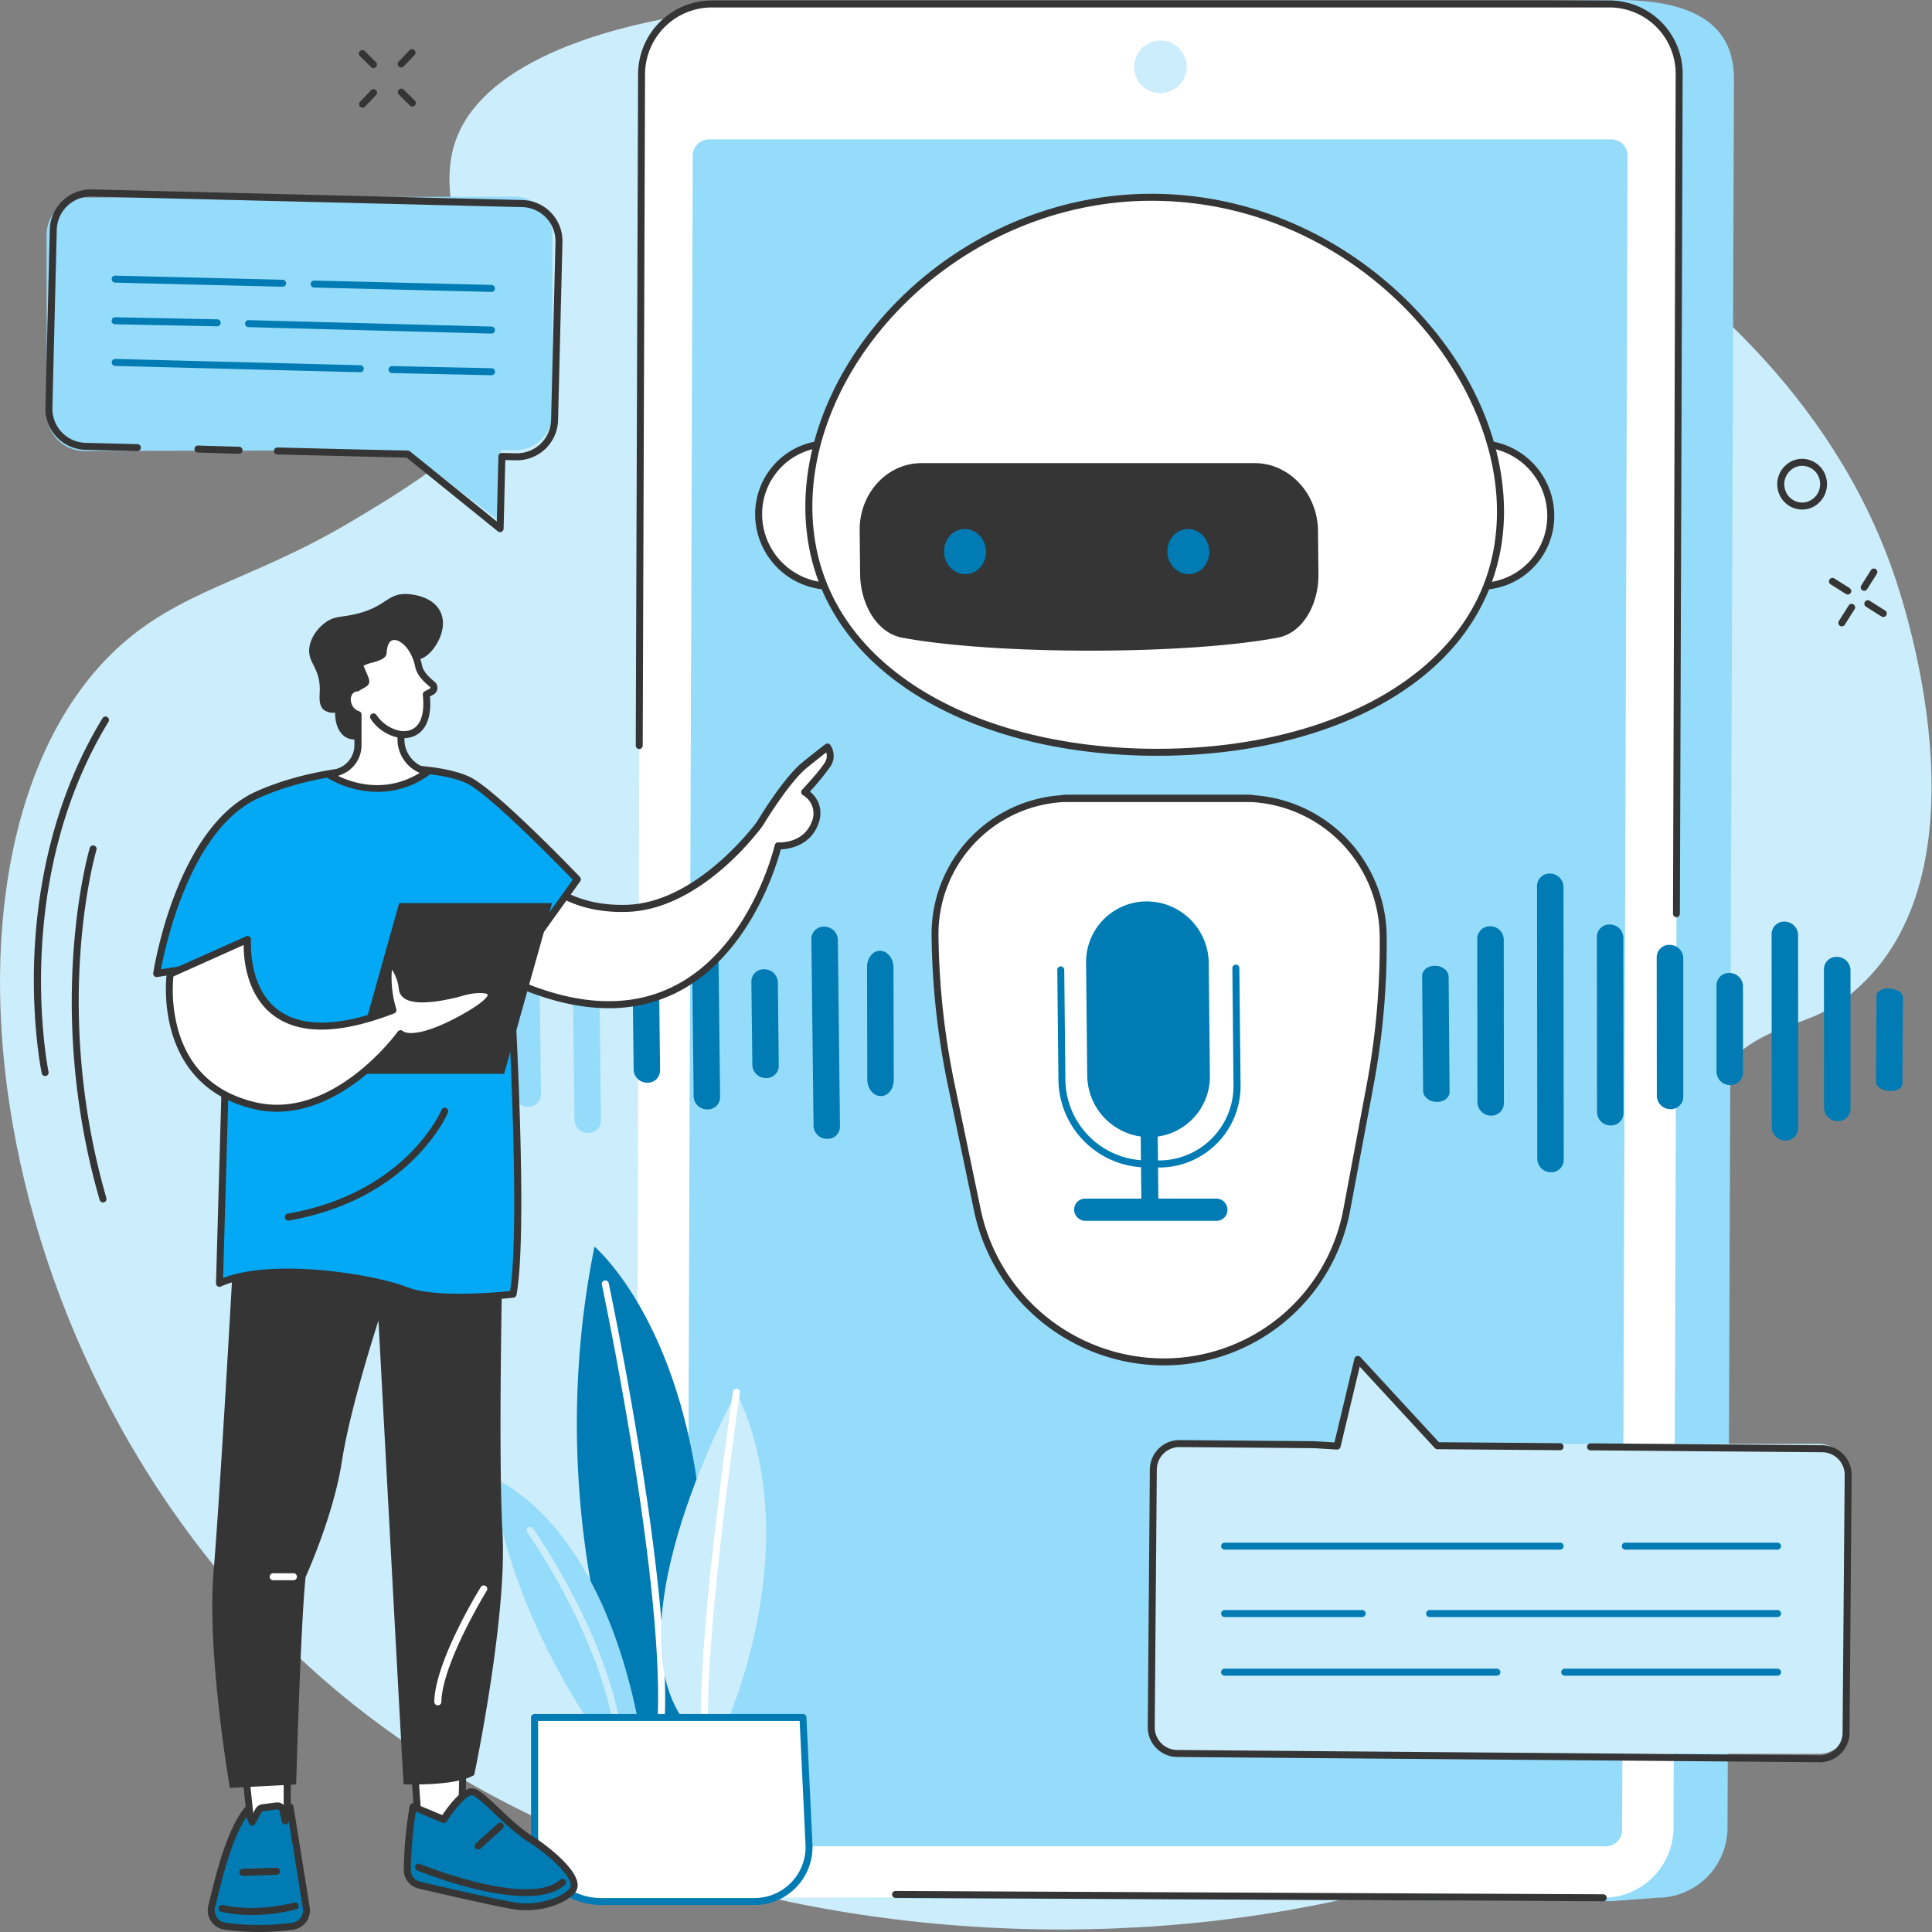 <svg width="510" height="510" fill="none" xmlns="http://www.w3.org/2000/svg"><rect width="100%" height="100%" fill="#808080" stroke="none"/><path d="M459.176 277.75c-43.134 33.949 19.082 115.8-5.585 165.845-33.212 67.37-236.33 102.309-357.695 8.38C-5.743 373.313-25.046 223.626 30.67 171.406c16.68-15.623 35.19-17.94 61.097-33.176 24.101-14.173 27.13-18.197 29.096-20.955 19.377-27.21-9.989-57.135-.129-81.365C136.32-2.358 243.126-9.91 328.386 14.874c22.989 6.709 139.139 43.282 171.454 136.375 2.5 7.206 25.981 76.689-8.896 109.084-12.091 11.212-20.268 8.368-31.768 17.417Z" fill="#CCEDFB"/><path d="M27.187 317.42a.925.925 0 0 1-.885-.67c-14.781-51.305-2.74-92.466-2.617-92.872a.924.924 0 0 1 1.16-.663.908.908 0 0 1 .557.466.922.922 0 0 1 .046.726c-.122.405-11.998 41.075 2.624 91.833a.922.922 0 0 1-.615 1.143.854.854 0 0 1-.27.037Z" fill="#353535"/><path d="M11.908 284.044a.917.917 0 0 1-.897-.731c-.03-.123-2.642-12.742-1.966-30.491.615-16.385 4.252-40.652 17.995-63.204a.913.913 0 0 1 .938-.463.932.932 0 0 1 .615.376.914.914 0 0 1 .157.704.922.922 0 0 1-.138.341c-25.9 42.507-15.905 91.864-15.8 92.356a.92.92 0 0 1-.904 1.112ZM492.1 155.952a.925.925 0 0 1-.899-.718.928.928 0 0 1 .125-.695l2.543-4.03a.92.92 0 0 1 .936-.418.924.924 0 0 1 .625 1.401l-2.55 4.03a.905.905 0 0 1-.334.316.906.906 0 0 1-.446.114ZM486.196 165.344a.904.904 0 0 1-.492-.148.93.93 0 0 1-.408-.576.913.913 0 0 1 .12-.696l2.549-4.024a.922.922 0 1 1 1.554.983l-2.543 4.03a.928.928 0 0 1-.78.431ZM487.757 156.935a.903.903 0 0 1-.492-.141l-4.03-2.544a.917.917 0 0 1-.417-.936.913.913 0 0 1 .376-.597.927.927 0 0 1 1.024-.027l4.03 2.549a.916.916 0 0 1-.491 1.696ZM497.138 162.87a.969.969 0 0 1-.492-.141l-4.024-2.55a.912.912 0 0 1-.452-.577.925.925 0 0 1 .719-1.137.911.911 0 0 1 .716.16l4.03 2.544c.17.106.3.265.371.453a.92.92 0 0 1-.868 1.248ZM105.86 17.818a.934.934 0 0 1-.614-.258.92.92 0 0 1 0-1.303l2.881-3.035a.923.923 0 0 1 1.334 1.272l-2.9 3.035a.955.955 0 0 1-.701.289ZM95.712 28.422a.929.929 0 0 1-.67-1.56l2.9-3.03a.92.92 0 1 1 1.333 1.272l-2.9 3.035a.935.935 0 0 1-.663.283ZM98.557 17.97a.909.909 0 0 1-.614-.263L95 14.807a.921.921 0 0 1 1.29-1.315l2.943 2.906a.921.921 0 0 1-.676 1.573ZM108.858 28.126a.904.904 0 0 1-.646-.264l-2.942-2.9a.92.92 0 0 1 .009-1.28.924.924 0 0 1 1.281-.034l2.943 2.9a.924.924 0 0 1-.132 1.421.923.923 0 0 1-.513.157ZM475.728 134.506a6.59 6.59 0 0 1-6.027-4 6.757 6.757 0 0 1 3.354-8.803 6.396 6.396 0 0 1 4.995-.135 6.574 6.574 0 0 1 3.686 3.563 6.756 6.756 0 0 1-3.36 8.797 6.438 6.438 0 0 1-2.648.578Zm0-11.538a4.67 4.67 0 0 0-1.898.412 4.91 4.91 0 0 0-2.421 6.395 4.734 4.734 0 0 0 2.648 2.568 4.533 4.533 0 0 0 3.563-.092 4.915 4.915 0 0 0 2.458-6.395 4.752 4.752 0 0 0-2.648-2.568 4.637 4.637 0 0 0-1.702-.32Z" fill="#353535"/><path d="m437.469 500.963-12.017.891-224.939-.891a18.391 18.391 0 0 1-13.047-5.384 18.381 18.381 0 0 1-5.384-13.047l1.702-461.429a18.559 18.559 0 0 1 18.559-18.43L427.093 0c25.803 0 30.674 10.893 30.637 21.085l-1.707 461.429a18.546 18.546 0 0 1-18.554 18.449Z" fill="#95DBFA"/><path d="M423.211 500.963H186.255a18.426 18.426 0 0 1-13.059-5.424 18.44 18.44 0 0 1-5.372-13.08l1.524-462.904a18.572 18.572 0 0 1 18.553-18.51h236.957a18.427 18.427 0 0 1 13.061 5.426 18.43 18.43 0 0 1 5.369 13.084l-1.523 462.904a18.566 18.566 0 0 1-18.554 18.504Z" fill="#fff"/><path d="m181.406 483.101 1.456-441.997a4.299 4.299 0 0 1 4.301-4.3h238.209a4.256 4.256 0 0 1 3.948 2.657c.211.522.316 1.08.31 1.643l-1.425 441.997a4.3 4.3 0 0 1-4.301 4.27h-238.24a4.244 4.244 0 0 1-3.939-2.636 4.255 4.255 0 0 1-.319-1.634Z" fill="#95DBFA"/><path d="M311.928 21.7c2.246-3.107 1.556-7.44-1.541-9.678-3.097-2.238-7.427-1.532-9.673 1.576-2.245 3.107-1.555 7.44 1.542 9.678 3.096 2.238 7.427 1.532 9.672-1.576Z" fill="#CCEDFB"/><path d="M442.551 242.123a.925.925 0 0 1-.921-.927l.706-221.647a17.5 17.5 0 0 0-17.478-17.583H187.901a17.67 17.67 0 0 0-17.626 17.59l-.614 177.253a.92.92 0 0 1-.921.915.925.925 0 0 1-.916-.922l.615-177.253A19.515 19.515 0 0 1 187.901.123h236.957a19.335 19.335 0 0 1 17.877 12.007 19.33 19.33 0 0 1 1.444 7.425l-.731 221.647a.924.924 0 0 1-.897.921ZM423.213 501.892l-186.807-.879a.923.923 0 0 1-.652-1.573.923.923 0 0 1 .652-.27l186.807.878a.925.925 0 0 1 .921.922.923.923 0 0 1-.921.922Z" fill="#353535"/><path d="M219.272 154.772h.553l-.393-37.654h-.553a18.55 18.55 0 0 0-17.244 11.586 18.536 18.536 0 0 0-1.352 7.177v.122a19.044 19.044 0 0 0 18.989 18.769Z" fill="#fff"/><path d="M219.821 155.693h-.552a19.97 19.97 0 0 1-19.924-19.659v-.117a19.471 19.471 0 0 1 19.53-19.696h.553a.923.923 0 0 1 .922.909l.393 37.654a.895.895 0 0 1-.264.657.922.922 0 0 1-.658.252Zm-1.302-37.654a17.624 17.624 0 0 0-17.331 17.817v.116a18.13 18.13 0 0 0 17.706 17.853l-.375-35.786Z" fill="#353535"/><path d="M390.731 154.772h-.553l-.393-37.654h.553a19.047 19.047 0 0 1 19.002 18.763v.122a18.549 18.549 0 0 1-18.609 18.769Z" fill="#fff"/><path d="M390.73 155.693h-.553a.927.927 0 0 1-.922-.915l-.368-37.654a.905.905 0 0 1 .266-.657.923.923 0 0 1 .655-.271h.553a19.971 19.971 0 0 1 13.984 5.754 19.971 19.971 0 0 1 5.94 13.906v.116a19.487 19.487 0 0 1-5.645 13.959 19.472 19.472 0 0 1-13.91 5.762Zm0-37.654.375 35.805a17.628 17.628 0 0 0 17.331-17.816v-.117a18.124 18.124 0 0 0-17.706-17.872Z" fill="#353535"/><path d="M396.077 134.385c-.424-40.461-41.727-82.323-92.153-82.323-50.426 0-90.845 41.85-90.421 82.323.424 40.474 41.537 64.206 91.951 64.206 50.414 0 91.047-23.745 90.623-64.206Z" fill="#fff"/><path d="M305.465 199.509c-25.397 0-48.534-6.07-65.226-17.085-17.884-11.814-27.443-28.427-27.646-48.031-.202-19.094 8.656-39.11 24.292-54.91 17.816-18.007 42.255-28.335 67.05-28.335 24.022 0 47.263 9.314 65.441 26.227 17.344 16.14 27.413 36.911 27.646 56.994.16 14.984-5.381 28.58-16.016 39.319-16.256 16.415-43.779 25.821-75.541 25.821Zm-1.53-146.517c-24.303 0-48.263 10.124-65.735 27.787-15.292 15.45-23.96 34.987-23.758 53.59.197 18.971 9.474 35.055 26.817 46.519 16.366 10.819 39.171 16.778 64.212 16.778 31.271 0 58.315-9.216 74.208-25.262 10.444-10.543 15.635-23.346 15.482-38.011-.406-38.427-39.503-81.401-91.226-81.401Z" fill="#353535"/><path d="M282.728 210.724h45.733a36.705 36.705 0 0 1 36.664 36.247 202.115 202.115 0 0 1-3.44 39.361l-6.23 33.225a48.995 48.995 0 0 1-48.306 39.933A50.301 50.301 0 0 1 258 319.557l-6.911-33.237a202.96 202.96 0 0 1-4.27-39.349 35.795 35.795 0 0 1 10.364-25.643 35.79 35.79 0 0 1 25.545-10.604Z" fill="#fff"/><path d="M307.18 360.43a51.324 51.324 0 0 1-50.039-40.695l-6.924-33.224a204.297 204.297 0 0 1-4.3-39.54 36.709 36.709 0 0 1 10.642-26.279 36.727 36.727 0 0 1 26.188-10.865h45.733a37.674 37.674 0 0 1 37.567 37.144 203.564 203.564 0 0 1-3.458 39.54l-6.224 33.224a50.028 50.028 0 0 1-49.185 40.695Zm-24.451-148.76a34.888 34.888 0 0 0-24.885 10.326 34.871 34.871 0 0 0-10.103 24.975 202.541 202.541 0 0 0 4.251 39.178l6.918 33.23a49.479 49.479 0 0 0 48.27 39.208 48.178 48.178 0 0 0 30.773-11.055 48.178 48.178 0 0 0 16.63-28.153l6.224-33.23a201.246 201.246 0 0 0 3.397-39.178 35.825 35.825 0 0 0-35.743-35.301h-45.732Z" fill="#353535"/><path d="M330.489 211.67h-49.763a.919.919 0 0 1-.921-.921.921.921 0 0 1 .921-.922h49.763a.923.923 0 0 1 .652 1.573.923.923 0 0 1-.652.27ZM243.285 122.254h87.914c9.129 0 16.587 7.987 16.722 17.779l.117 11.605c.08 7.477-3.84 15.402-10.757 16.692-24.31 4.571-74.73 4.571-99.139 0-6.923-1.296-11.009-9.215-11.089-16.716l-.123-11.605c-.086-9.811 7.238-17.755 16.355-17.755Z" fill="#353535"/><path d="M308.149 145.604c.031 3.293 2.543 5.96 5.603 5.96 3.059 0 5.529-2.667 5.474-5.96-.056-3.292-2.544-5.953-5.603-5.953-3.06 0-5.511 2.648-5.474 5.953ZM249.215 145.604c.031 3.293 2.544 5.96 5.597 5.96 3.053 0 5.529-2.667 5.48-5.96-.049-3.292-2.543-5.953-5.603-5.953-3.059 0-5.511 2.648-5.474 5.953ZM303.364 300.176a16.421 16.421 0 0 1-16.36-16.237l-.307-29.76a16.016 16.016 0 0 1 4.612-11.466 16.02 16.02 0 0 1 11.404-4.765 16.415 16.415 0 0 1 16.36 16.231l.307 29.76a16.008 16.008 0 0 1-4.608 11.472 16.004 16.004 0 0 1-11.408 4.765Z" fill="#007BB3"/><path d="M305.951 308.173h-3.287a23.397 23.397 0 0 1-23.265-23.112l-.301-29.034a.927.927 0 0 1 .265-.654.923.923 0 0 1 .65-.274.922.922 0 0 1 .922.909l.301 29.028a21.555 21.555 0 0 0 6.367 15.033 21.556 21.556 0 0 0 15.08 6.255h3.268a19.657 19.657 0 0 0 18.239-12.319 19.65 19.65 0 0 0 1.42-7.605l-.294-30.828a.915.915 0 0 1 .557-.859.926.926 0 0 1 .352-.075.913.913 0 0 1 .663.258.91.91 0 0 1 .271.658l.319 30.859a21.505 21.505 0 0 1-21.502 21.785l-.025-.025ZM321.131 322.263h-34.625a2.966 2.966 0 0 1-2.955-2.93 2.887 2.887 0 0 1 2.894-2.931h34.625a2.968 2.968 0 0 1 2.955 2.931 2.892 2.892 0 0 1-1.778 2.707 2.91 2.91 0 0 1-1.116.223Z" fill="#007BB3"/><path d="M305.84 322.048h-4.497l-.245-23.677h4.497l.245 23.677ZM393.458 244.512a3.307 3.307 0 0 0-3.209 1.962c-.18.408-.275.848-.28 1.294l.037 43.239a3.588 3.588 0 0 0 3.495 3.489 3.306 3.306 0 0 0 2.444-.879 3.291 3.291 0 0 0 1.046-2.377l-.037-43.238a3.58 3.58 0 0 0-3.496-3.49ZM409.228 230.605a3.287 3.287 0 0 0-3.209 1.956c-.18.407-.276.848-.281 1.293l.068 72.095a3.574 3.574 0 0 0 3.496 3.489 3.277 3.277 0 0 0 2.438-.877 3.275 3.275 0 0 0 1.045-2.372l-.062-72.12a3.574 3.574 0 0 0-3.495-3.464ZM425.022 244.044a3.3 3.3 0 0 0-2.439.881 3.287 3.287 0 0 0-1.044 2.375l.037 46.304a3.581 3.581 0 0 0 3.496 3.489 3.306 3.306 0 0 0 2.441-.881 3.307 3.307 0 0 0 1.048-2.375l-.043-46.304a3.58 3.58 0 0 0-3.496-3.489ZM440.814 249.426a3.301 3.301 0 0 0-3.49 3.256l.037 36.622a3.58 3.58 0 0 0 3.496 3.49 3.299 3.299 0 0 0 3.205-1.962c.179-.408.274-.849.278-1.294v-36.622a3.584 3.584 0 0 0-3.526-3.49ZM378.885 254.954c-1.929-.068-3.483 1.13-3.471 2.672l.258 30.343c0 1.542 1.585 2.845 3.514 2.912 1.929.068 3.477-1.13 3.465-2.672l-.252-30.343c-.012-1.573-1.585-2.881-3.514-2.912ZM484.958 252.595a3.28 3.28 0 0 0-2.441.877 3.293 3.293 0 0 0-1.048 2.373l.037 36.621a3.572 3.572 0 0 0 3.489 3.49 3.29 3.29 0 0 0 3.49-3.25v-36.622a3.578 3.578 0 0 0-3.527-3.489ZM498.858 260.938c-1.923-.123-3.496.718-3.502 1.886l-.141 22.848c0 1.167 1.554 2.205 3.477 2.328 1.923.123 3.49-.719 3.502-1.886l.135-22.879c.012-1.136-1.548-2.174-3.471-2.297ZM456.607 256.833a3.288 3.288 0 0 0-3.49 3.25v22.867a3.579 3.579 0 0 0 3.496 3.483 3.28 3.28 0 0 0 2.441-.877 3.296 3.296 0 0 0 1.048-2.373v-22.86a3.572 3.572 0 0 0-3.495-3.49ZM471.15 243.287a3.3 3.3 0 0 0-3.49 3.256l.043 51.034a3.583 3.583 0 0 0 3.496 3.49 3.28 3.28 0 0 0 3.21-1.961c.18-.408.275-.849.279-1.295l-.043-51.035a3.588 3.588 0 0 0-3.495-3.489ZM217.636 244.629a3.242 3.242 0 0 0-3.171 1.909 3.232 3.232 0 0 0-.281 1.274l.571 49.455a3.533 3.533 0 0 0 3.526 3.354 3.251 3.251 0 0 0 3.17-1.909c.179-.401.276-.834.283-1.273l-.571-49.455a3.534 3.534 0 0 0-3.527-3.355ZM186.15 250.826a3.257 3.257 0 0 0-1.291.179 3.253 3.253 0 0 0-1.875 1.731 3.248 3.248 0 0 0-.281 1.272l.406 35.492a3.537 3.537 0 0 0 3.526 3.354 3.242 3.242 0 0 0 3.171-1.909 3.25 3.25 0 0 0 .282-1.273l-.406-35.492a3.543 3.543 0 0 0-3.532-3.354ZM170.464 257.106a3.242 3.242 0 0 0-3.171 1.909 3.232 3.232 0 0 0-.281 1.273l.258 22.154a3.53 3.53 0 0 0 3.52 3.354 3.242 3.242 0 0 0 3.171-1.909 3.25 3.25 0 0 0 .282-1.273l-.252-22.129a3.533 3.533 0 0 0-3.527-3.379ZM201.8 255.88a3.242 3.242 0 0 0-3.171 1.909 3.232 3.232 0 0 0-.281 1.274l.258 22.153a3.528 3.528 0 0 0 1.091 2.379 3.529 3.529 0 0 0 2.429.976 3.25 3.25 0 0 0 2.41-.85 3.235 3.235 0 0 0 1.043-2.333l-.252-22.129a3.54 3.54 0 0 0-1.085-2.397 3.538 3.538 0 0 0-2.442-.982ZM232.356 250.985c-1.923-.043-3.483 1.874-3.477 4.301l.061 29.611c0 2.409 1.573 4.405 3.502 4.448 1.929.043 3.484-1.843 3.484-4.3l-.068-29.612c-.006-2.408-1.573-4.399-3.502-4.448Z" fill="#007BB3"/><path d="M154.535 243.066a3.247 3.247 0 0 0-2.41.85 3.233 3.233 0 0 0-1.043 2.332l.571 49.456a3.531 3.531 0 0 0 3.527 3.354 3.237 3.237 0 0 0 3.452-3.176l-.571-49.462a3.539 3.539 0 0 0-3.526-3.354ZM138.843 249.213a3.233 3.233 0 0 0-2.407.848 3.245 3.245 0 0 0-1.045 2.328l.424 36.389a3.54 3.54 0 0 0 3.526 3.354 3.25 3.25 0 0 0 3.453-3.182l-.424-36.382a3.534 3.534 0 0 0-3.527-3.355ZM135.879 51.922l-113.656.221a9.923 9.923 0 0 0-9.934 9.94l.086 47.054a9.927 9.927 0 0 0 9.94 9.903l85.119-.166 24.845 19.008-.037-19.045h3.747a9.914 9.914 0 0 0 9.155-6.142 9.915 9.915 0 0 0 .749-3.798l-.092-47.053a9.922 9.922 0 0 0-9.922-9.922Z" fill="#95DBFA"/><path d="M132.02 140.475a.937.937 0 0 1-.584-.202l-24.088-19.469-34.159-.836a.922.922 0 0 1 .044-1.843l34.471.848c.203.004.4.076.559.203l22.879 18.486.423-17.202a.931.931 0 0 1 .593-.837.907.907 0 0 1 .354-.06l3.741.092h.227a9.012 9.012 0 0 0 8.994-8.785l1.162-46.98a9.001 9.001 0 0 0-8.78-9.215L24.201 51.873a9.012 9.012 0 0 0-9.215 8.78l-1.155 47.034a9.001 9.001 0 0 0 8.773 9.216l13.681.337a.916.916 0 0 1 .836.592.925.925 0 0 1-.53 1.191.913.913 0 0 1-.355.06l-13.675-.337a10.851 10.851 0 0 1-10.573-11.108l1.155-47.035A10.857 10.857 0 0 1 24.262 50l113.655 2.802a10.837 10.837 0 0 1 10.554 11.089l-1.155 47.035a10.863 10.863 0 0 1-10.837 10.579h-.27l-2.826-.068-.442 18.13a.925.925 0 0 1-.535.811.947.947 0 0 1-.387.098Z" fill="#353535"/><path d="M63.063 119.8h-.03l-10.814-.344a.922.922 0 0 1-.89-.952.91.91 0 0 1 .946-.891l10.825.32a.924.924 0 0 1 .921.921.924.924 0 0 1-.921.922l-.037.024Z" fill="#353535"/><path d="m74.576 75.691-44.197-1.087a.928.928 0 0 1-.89-.946.904.904 0 0 1 .946-.897l44.196 1.087a.922.922 0 0 1 0 1.843h-.055ZM129.72 77.058l-46.826-1.155a.922.922 0 0 1 0-1.843l46.826 1.155a.921.921 0 1 1 0 1.843ZM95.135 98.258l-64.753-1.665a.922.922 0 0 1 0-1.843l64.76 1.665a.922.922 0 0 1 0 1.843h-.007ZM129.717 99.05l-26.27-.572a.922.922 0 0 1 .043-1.843l26.264.571a.92.92 0 0 1 .921.922.92.92 0 0 1-.921.921h-.037ZM57.295 86.139l-26.915-.54a.922.922 0 1 1 .037-1.844l26.915.54a.922.922 0 0 1 0 1.844h-.037ZM129.721 88.057h-.031l-64.101-1.702a.921.921 0 1 1 .049-1.843l64.102 1.696a.921.921 0 0 1 0 1.843l-.019.006ZM168.077 460.716s-26.159-57.319-11.15-131.631c0 0 40.547 33.961 25.92 131.631h-14.77Z" fill="#007BB3"/><path d="M174.477 455.659h-.049a.93.93 0 0 1-.873-.971c2.003-36.628-14.517-114.829-14.683-115.615a.922.922 0 0 1 1.8-.387c.172.792 16.741 79.251 14.745 116.112a.924.924 0 0 1-.94.861Z" fill="#fff"/><path d="M194.39 367.526s-33.698 60.871-13.43 87.239h10.843s21.668-47.613 2.587-87.239Z" fill="#CCEDFB"/><path d="M186.021 457.279a.923.923 0 0 1-.639-.261.923.923 0 0 1-.282-.63c-.977-25.108 8.281-88.387 8.373-89.001a.933.933 0 0 1 1.396-.669.926.926 0 0 1 .447.933c-.092.614-9.326 63.69-8.355 88.663a.921.921 0 0 1-.885.953l-.055.012Z" fill="#fff"/><path d="M130.059 390.216s28.702 9.793 39.091 67.769h-11.261s-23.585-31.836-27.83-67.769Z" fill="#95DBFA"/><path d="M162.982 457.275a.929.929 0 0 1-.909-.775c-4.264-25.802-22.731-51.753-22.916-52.011a.923.923 0 0 1 1.499-1.075c.185.264 18.898 26.583 23.235 52.785a.923.923 0 0 1-.158.686.9.9 0 0 1-.262.245.895.895 0 0 1-.336.126l-.153.019Z" fill="#CCEDFB"/><path d="M141.13 453.396h70.823l1.591 33.494a14.402 14.402 0 0 1-14.388 15.082h-40.449a17.594 17.594 0 0 1-17.602-17.613l.025-30.963Z" fill="#fff"/><path d="M199.143 502.878h-40.437a18.516 18.516 0 0 1-17.116-11.443 18.52 18.52 0 0 1-1.406-7.092V453.38a.921.921 0 0 1 .921-.922h70.847a.92.92 0 0 1 .922.879l1.591 33.494a15.331 15.331 0 0 1-4.219 11.302 15.328 15.328 0 0 1-11.091 4.745h-.012Zm-57.092-48.577v30.042a16.688 16.688 0 0 0 4.879 11.804 16.665 16.665 0 0 0 11.801 4.888h40.437a13.48 13.48 0 0 0 9.763-4.178 13.465 13.465 0 0 0 3.703-9.952l-1.548-32.616-69.035.012Z" fill="#007BB3"/><path d="M480.144 462.963H312.456a7.897 7.897 0 0 1-7.87-7.87v-66.068a7.896 7.896 0 0 1 7.87-7.87h39.417a.974.974 0 0 0 .977-.94l5.584-21.355 20.802 22.068a.98.98 0 0 0 .614.227h100.294a7.896 7.896 0 0 1 7.87 7.87v66.068a7.893 7.893 0 0 1-7.87 7.87Z" fill="#CCEDFB"/><path d="M469.225 409.062h-40.178a.921.921 0 1 1 0-1.843h40.178a.921.921 0 1 1 0 1.843ZM411.828 409.062h-88.559a.919.919 0 0 1-.921-.922.919.919 0 0 1 .921-.921h88.559a.921.921 0 1 1 0 1.843ZM469.228 426.863h-91.846a.92.92 0 0 1 0-1.843h91.846a.924.924 0 0 1 .922.921.923.923 0 0 1-.922.922ZM359.584 426.863h-36.315a.919.919 0 0 1-.921-.922.923.923 0 0 1 .921-.921h36.315a.924.924 0 0 1 .921.921.923.923 0 0 1-.921.922ZM469.225 442.334h-56.182a.921.921 0 1 1 0-1.843h56.182a.921.921 0 1 1 0 1.843ZM395.137 442.334h-71.88a.92.92 0 0 1 0-1.843h71.88a.923.923 0 0 1 .652 1.573.923.923 0 0 1-.652.27Z" fill="#007BB3"/><path d="M480.424 465.181h-.061l-169.635-1.382a7.836 7.836 0 0 1-7.747-7.876l.553-68.028a7.818 7.818 0 0 1 7.808-7.747h.068l35.546.295 5.308.32 5.271-22.117a.924.924 0 0 1 1.155-.671c.16.047.305.137.418.259l20.728 22.473 31.996.264a.919.919 0 0 1 .909.928.886.886 0 0 1-.066.356.888.888 0 0 1-.505.499.905.905 0 0 1-.357.061l-32.394-.265a.922.922 0 0 1-.67-.301l-19.819-21.502-5.062 21.195a.929.929 0 0 1-.953.707l-6.027-.369-35.503-.289a5.98 5.98 0 0 0-4.235 1.715 5.967 5.967 0 0 0-1.78 4.208l-.552 68.027a5.976 5.976 0 0 0 5.916 6.015l169.635 1.382h.055a5.978 5.978 0 0 0 5.972-5.916l.553-68.028a5.98 5.98 0 0 0-1.703-4.244 5.971 5.971 0 0 0-4.207-1.795l-61.178-.504a.908.908 0 0 1-.649-.274.912.912 0 0 1-.266-.653.948.948 0 0 1 .928-.916l61.165.504a7.816 7.816 0 0 1 7.747 7.87l-.553 68.027a7.818 7.818 0 0 1-2.304 5.494 7.818 7.818 0 0 1-5.505 2.278Z" fill="#353535"/><path d="m64.95 469.186 1.461 13.927 9.418 1.1v-16.514l-10.88 1.487Z" fill="#fff"/><path d="M75.831 485.139h-.104l-9.418-1.105a.925.925 0 0 1-.811-.824l-1.463-13.927a.929.929 0 0 1 .793-1.008l10.88-1.48a.928.928 0 0 1 .731.215.933.933 0 0 1 .314.694v16.52a.93.93 0 0 1-.308.688.942.942 0 0 1-.614.227Zm-8.6-2.856 7.654.897v-14.432l-8.945 1.229 1.29 12.306Z" fill="#353535"/><path d="M77.318 508.464a65.82 65.82 0 0 1-17.921 0 4.21 4.21 0 0 1-3.547-3.435 4.212 4.212 0 0 1 .057-1.744c1.665-6.758 4.534-19.586 9.45-25.533l1.228 3.226 1.69-3.035a1.474 1.474 0 0 1 1.117-.756l3.687-.473a1.507 1.507 0 0 1 1.652 1.18l.615 2.795 1.29-3.686 4.3 26.736a4.195 4.195 0 0 1-3.618 4.725Z" fill="#007BB3"/><path d="M68.409 509.997a66.781 66.781 0 0 1-9.135-.615 5.18 5.18 0 0 1-3.557-2.211 5.121 5.121 0 0 1-.732-4.098l.357-1.456c1.702-7.01 4.558-18.738 9.276-24.439a.92.92 0 0 1 1.573.258l.516 1.37.725-1.303a2.457 2.457 0 0 1 1.806-1.228l3.686-.467a2.419 2.419 0 0 1 2.556 1.523l.221-.614a.919.919 0 0 1 .952-.624.914.914 0 0 1 .824.784l4.3 26.73a5.138 5.138 0 0 1-4.35 5.775 65.403 65.403 0 0 1-9.018.615Zm-3.348-30.35c-3.89 5.763-6.39 16.054-7.932 22.394l-.356 1.462a3.25 3.25 0 0 0 .467 2.623 3.315 3.315 0 0 0 2.285 1.419c5.86.806 11.803.806 17.663 0a3.287 3.287 0 0 0 2.783-3.686l-3.723-23.124-.086.246a.924.924 0 0 1-.928.614.915.915 0 0 1-.842-.731l-.614-2.795a.578.578 0 0 0-.614-.455l-3.686.473a.575.575 0 0 0-.43.289l-1.69 3.035a.922.922 0 0 1-.872.473.93.93 0 0 1-.792-.615l-.633-1.622Z" fill="#353535"/><path d="M66.402 505.517a36.413 36.413 0 0 1-7.986-.848.925.925 0 0 1-.694-1.106.934.934 0 0 1 1.105-.694c9.136 2.089 18.701-.614 18.794-.614a.912.912 0 0 1 .72.058.913.913 0 0 1 .458.56.925.925 0 0 1-.334.994.907.907 0 0 1-.335.157 46.454 46.454 0 0 1-11.728 1.493ZM64.16 495.172a.922.922 0 1 1-.031-1.843l8.828-.289a.9.9 0 0 1 .669.249.898.898 0 0 1 .283.654.927.927 0 0 1-.89.952l-8.829.289-.03-.012Z" fill="#353535"/><path d="m109.062 461.766 1.414 20.329h11.334l.523-20.329h-13.271Z" fill="#fff"/><path d="M121.809 483.016h-11.334a.927.927 0 0 1-.922-.86l-1.425-20.323a.907.907 0 0 1 .245-.694.934.934 0 0 1 .67-.295h13.27a.924.924 0 0 1 .859.586.92.92 0 0 1 .063.36l-.523 20.329a.92.92 0 0 1-.903.897Zm-10.474-1.843h9.577l.48-18.486h-11.341l1.284 18.486Z" fill="#353535"/><path d="M107.512 493.571a4.084 4.084 0 0 0 3.158 4.042c6.518 1.518 21.195 4.915 25.379 5.529 5.431.811 12.109-.854 14.984-4.03s-6.432-10.769-10.843-13.515c-6.555-4.104-12.859-12.208-15.494-12.576-2.636-.369-7.575 7.298-7.575 7.298l-8.061-3.385a100.243 100.243 0 0 0-1.548 16.637Z" fill="#007BB3"/><path d="M138.878 504.258c-.991.002-1.98-.068-2.961-.209-4.085-.614-17.699-3.729-25.453-5.529a5.06 5.06 0 0 1-3.87-4.958c.059-5.645.583-11.275 1.567-16.833a.928.928 0 0 1 1.228-.664l7.372 3.072c1.598-2.384 5.339-7.434 8.049-7.065 1.542.209 3.495 2.003 6.807 5.148 2.746 2.605 5.861 5.56 9.049 7.557 2.863 1.787 11.157 7.888 11.777 12.336a3.071 3.071 0 0 1-.737 2.586c-2.482 2.777-7.735 4.559-12.828 4.559Zm-30.441-10.671a3.191 3.191 0 0 0 2.457 3.133c6.224 1.45 21.14 4.915 25.306 5.529 5.24.78 11.593-.897 14.161-3.741a1.235 1.235 0 0 0 .282-1.094c-.418-2.998-6.616-8.337-10.929-11.058-3.348-2.095-6.531-5.118-9.338-7.778-2.341-2.224-4.762-4.522-5.794-4.663-1.228-.191-4.442 3.422-6.672 6.881a.92.92 0 0 1-.499.386.92.92 0 0 1-.631-.03l-6.998-2.943a105.224 105.224 0 0 0-1.345 15.378Z" fill="#353535"/><path d="M138.783 500.512c-11.9 0-27.762-6.407-28.659-6.758a.908.908 0 0 1-.502-.497.93.93 0 0 1 .197-1.007.921.921 0 0 1 1.005-.203c.289.116 28.758 11.623 37.027 4.159a.922.922 0 0 1 1.015-.15.927.927 0 0 1 .22 1.52c-2.384 2.138-6.094 2.936-10.303 2.936ZM126.221 488.218a.92.92 0 0 1-.891-1.135.923.923 0 0 1 .276-.469l5.763-5.197a.912.912 0 0 1 .682-.295.927.927 0 0 1 .869.633.93.93 0 0 1-.072.74.94.94 0 0 1-.25.286l-5.763 5.203a.904.904 0 0 1-.614.234ZM61.739 329.294s-3.508 63.543-5.351 85.475c-1.843 21.933 4.3 57.197 4.3 57.197l17.491-.922s1.198-42.869 2.5-54.776c0 0 7.373-16.139 9.578-30.533 2.206-14.394 9.652-37.132 9.652-37.132s6.057 113.484 6.641 122.398c0 0 13.712.615 18.633-2.457 0 0 8.712-41.383 7.465-63.893-1.247-22.51.123-78.447.123-78.447l-71.032 3.09Z" fill="#353535"/><path d="M77.46 417.143H72.11a.92.92 0 1 1 0-1.843h5.351a.92.92 0 1 1 0 1.843ZM115.544 450.163a.931.931 0 0 1-.903-.94c.196-10.592 11.758-29.489 12.287-30.288a.92.92 0 0 1 1.566.965c-.116.196-11.795 19.266-11.98 29.353a.915.915 0 0 1-.291.662.92.92 0 0 1-.679.248ZM138.304 227.64c1.272-.098 7.52 12.705 27.081 12.164 19.561-.541 35.258-22.424 35.258-22.424s6.758-11.39 11.881-15.506c5.124-4.116 5.929-4.663 5.929-4.663a4.174 4.174 0 0 1 0 4.663c-1.604 2.519-6.045 7.231-6.045 7.231a6.502 6.502 0 0 1 2.684 8.275c-2.537 6.432-9.682 5.916-9.682 5.916s-14.499 64.225-74.441 33.698l7.335-29.354Z" fill="#fff"/><path d="M160.699 266.137c-9.166 0-19.248-2.777-30.146-8.33a.916.916 0 0 1-.473-1.045l7.329-29.348a.915.915 0 0 1 .823-.718c.713-.062 1.229.479 2.261 1.665 2.93 3.262 9.793 10.91 24.869 10.493 18.56-.51 33.845-21.091 34.508-22.006.504-.848 6.979-11.624 12.078-15.722 5.1-4.098 5.96-4.687 5.99-4.706a.923.923 0 0 1 1.229.209 5.067 5.067 0 0 1 .043 5.708 63.34 63.34 0 0 1-5.412 6.61c1.843 1.481 3.815 4.522 2.144 8.767-2.23 5.658-7.766 6.414-9.83 6.494-1.192 4.497-8.472 28.874-28.352 38.218a39.686 39.686 0 0 1-17.061 3.711Zm-28.654-9.639c17.356 8.681 32.475 10.118 44.947 4.264 21.023-9.873 27.461-37.396 27.523-37.673a.916.916 0 0 1 .964-.718c.264 0 6.506.374 8.761-5.333a5.578 5.578 0 0 0-2.273-7.133.9.9 0 0 1-.467-.663.925.925 0 0 1 .24-.774c.043-.043 4.398-4.675 5.94-7.096a3.263 3.263 0 0 0 .437-2.758c-.799.614-2.292 1.787-5.014 3.974-4.914 3.969-11.599 15.144-11.672 15.261l-.043.068c-.652.909-16.189 22.264-35.977 22.804-15.973.443-23.198-7.654-26.294-11.107l-.283-.313-6.789 27.197Z" fill="#353535"/><path d="M41.355 256.992s5.874-37.887 26.614-47.213c20.74-9.326 48.792-8.023 56.521-3.367 7.728 4.657 27.904 25.699 27.904 25.699l-17.816 24.881s4.067 66.965.847 84.646c0 0-19.819 2.31-28.229-1.002-8.41-3.311-36.05-7.949-49.265-1.879l2.402-84.781-18.977 3.016Z" fill="#03A9F4"/><path d="M121.46 343.35c-5.314 0-10.942-.417-14.597-1.843-8.663-3.415-35.99-7.673-48.534-1.904a.912.912 0 0 1-.897-.068.932.932 0 0 1-.412-.792l2.372-83.675-17.884 2.844a.923.923 0 0 1-1.019-.623.93.93 0 0 1-.038-.427c.246-1.567 6.187-38.49 27.142-47.92 20.544-9.215 48.977-8.386 57.387-3.324 7.753 4.669 27.265 24.992 28.088 25.859a.918.918 0 0 1 .086 1.173l-17.632 24.611c.344 5.658 3.944 67.401.824 84.535a.94.94 0 0 1-.799.756c-4.679.508-9.381.774-14.087.798Zm-45.567-8.472c12.6 0 26.196 2.753 31.645 4.915 7.231 2.851 23.561 1.383 27.106 1.014 2.943-18.345-.946-83.085-.983-83.743a.93.93 0 0 1 .172-.614l17.368-24.224c-3.232-3.348-20.329-20.888-27.179-25.004-7.219-4.344-35.019-5.855-55.68 3.422-17.963 8.066-24.61 38.637-25.851 45.229l17.718-2.808a.91.91 0 0 1 .99.54c.055.124.081.258.079.394l-2.384 83.355c4.663-1.787 10.708-2.476 17-2.476Z" fill="#353535"/><path d="M76.18 322.206a.927.927 0 0 1-.9-.495.918.918 0 0 1 .113-1.021.925.925 0 0 1 .628-.327c31.332-5.529 40.424-27.154 40.517-27.375a.92.92 0 0 1 1.201-.507.922.922 0 0 1 .506 1.201c-.092.227-9.571 22.78-41.905 28.5l-.16.024ZM133.077 283.468h-40.35l12.637-45.075h40.357l-12.644 45.075Z" fill="#353535"/><path d="m44.917 257.134 20.421-9.129s-2.875 34.6 38.447 18.627a29.493 29.493 0 0 1-1.309-9.639c.215-5.198 3.324-.172 3.76 4.055.436 4.226 10.137 2.506 15.973.841 5.837-1.665 13.479-.571 0 6.863-13.479 7.433-16.44 4.122-16.44 4.122s-17.202 24.089-38.643 18.971c-26.356-6.297-22.209-34.711-22.209-34.711Z" fill="#fff"/><path d="M73.11 293.469a26.418 26.418 0 0 1-6.186-.731c-26.86-6.413-22.952-35.448-22.91-35.737a.93.93 0 0 1 .535-.706l20.427-9.129a.912.912 0 0 1 1.212.45.931.931 0 0 1 .085.465c0 .123-.922 12.484 7.132 18.504 6.205 4.633 16.047 4.461 29.262-.51a30.49 30.49 0 0 1-1.1-9.129c0-.749.129-3.072 1.72-3.072h.043c2.034 0 3.576 4.608 3.834 7.096.018.219.087.431.202.618.116.186.274.343.462.457 2.162 1.462 8.656.541 14.13-1.02 2.537-.725 7.587-1.48 8.545.848.787 1.905-1.634 4.301-7.845 7.704-10.376 5.726-14.904 5.265-16.649 4.528-2.746 3.483-16.065 19.364-32.899 19.364Zm-27.338-35.706a39.474 39.474 0 0 0 1.271 14.167c2.906 10.094 9.738 16.496 20.274 19.014 1.891.456 3.83.685 5.775.682 17.871 0 31.75-19.081 31.903-19.296a.92.92 0 0 1 .701-.381.902.902 0 0 1 .737.307s3.029 2.457 15.303-4.301c7.139-3.938 7.035-5.388 7.029-5.4-.277-.454-2.968-.731-6.328.227-2.777.793-12.109 3.189-15.672.775a3.255 3.255 0 0 1-1.469-2.409 11.672 11.672 0 0 0-1.806-5.154 6.205 6.205 0 0 0-.11 1.044 28.449 28.449 0 0 0 1.228 9.308.92.92 0 0 1-.54 1.155c-14.253 5.529-24.968 5.701-31.836.565-7.188-5.382-7.92-14.898-7.913-18.609l-18.547 8.306ZM99.429 192.512c-1.745 1.622-5.21 3.588-7.888 2.237-2.01-1.008-3.127-3.631-3.072-6.635a4.028 4.028 0 0 1-3.023-.762c-1.34-1.18-1.087-3.361-1.038-4.792.246-6.61-3.594-7.63-2.654-12.115.737-3.526 3.508-5.628 4.024-6.021 2.611-1.978 4.386-1.339 8.78-2.494 7.371-1.935 7.636-5.124 12.507-5.136.283 0 6.912.068 9.167 4.651 1.843 3.729-.308 8.257-2.519 10.634-2.863 3.072-4.915 1.561-7.79 4.147-5.056 4.522-1.254 11.488-6.494 16.286Z" fill="#353535"/><path d="m114.19 180.715-.289-.252c-1.462-1.265-2.985-2.727-3.379-4.62-1.652-8.048-9.018-10.972-9.362-3.581-.086 1.843-6.893 1.769-6.089 3.729 2.108 5.099 2.157 3.729-.817 5.609-.342.011-.678.09-.989.233-1.523.713-2.064 2.783-1.228 4.626a3.92 3.92 0 0 0 2.42 2.163v8.066a7.432 7.432 0 0 1-4.626 6.887l-2.722 1.112s12.693 8.282 25.576-.811l-1.72-.774a8.681 8.681 0 0 1-5.118-7.642v-1.573a6.75 6.75 0 0 0 2.458-.209c3.606-1.05 4.804-5.197 4.189-10.364l1.469-.786a1.106 1.106 0 0 0 .227-1.813Z" fill="#fff"/><path d="M99.693 209.034a26.422 26.422 0 0 1-13.067-3.569.927.927 0 0 1 .153-1.628l2.722-1.112a6.498 6.498 0 0 0 4.054-6.033v-7.428a4.99 4.99 0 0 1-2.334-2.414c-1.07-2.298-.332-4.915 1.653-5.849a3.422 3.422 0 0 1 1.08-.301c.468-.289.849-.492 1.168-.664.184-.098.387-.202.51-.282-.175-.53-.38-1.049-.614-1.554-.215-.504-.48-1.112-.787-1.843a1.601 1.601 0 0 1 0-1.352c.486-1.001 1.88-1.395 3.49-1.843.792-.221 2.248-.614 2.506-.971.221-4.46 2.796-5.013 3.582-5.074 2.758-.215 6.457 2.992 7.6 8.558.337 1.628 1.763 2.973 3.071 4.103l.289.252a2.03 2.03 0 0 1-.362 3.324l-.922.498c.535 5.762-1.229 9.657-4.915 10.726a7.08 7.08 0 0 1-1.806.277v.614a7.782 7.782 0 0 0 4.577 6.807l1.72.774a.933.933 0 0 1 .541.75.927.927 0 0 1-.387.841 23.08 23.08 0 0 1-13.522 4.393Zm-10.444-4.221c3.545 1.733 12.287 4.86 21.539-.78l-.19-.086a9.664 9.664 0 0 1-5.665-8.453v-1.598a.904.904 0 0 1 .295-.682.937.937 0 0 1 .707-.245 5.916 5.916 0 0 0 2.144-.172c4.048-1.18 3.815-6.943 3.526-9.369a.924.924 0 0 1 .099-.534.923.923 0 0 1 .38-.388l1.469-.786a.179.179 0 0 0 .098-.141.2.2 0 0 0-.015-.091.18.18 0 0 0-.053-.075l-.288-.252c-1.542-1.327-3.226-2.931-3.686-5.13-.977-4.774-3.963-7.231-5.653-7.09-1.566.123-1.843 2.396-1.886 3.367-.073 1.56-1.99 2.095-3.845 2.617a9.62 9.62 0 0 0-2.267.817c.282.688.528 1.229.73 1.72 1.008 2.323 1.352 3.103-.706 4.203-.332.178-.743.399-1.229.712a.932.932 0 0 1-.454.148 1.539 1.539 0 0 0-.615.147c-1.062.492-1.406 2.021-.761 3.397a3.035 3.035 0 0 0 1.843 1.671.922.922 0 0 1 .67.885v8.067a8.328 8.328 0 0 1-5.198 7.74l-.99.381Z" fill="#353535"/><path d="M105.859 194.815h-.141a11.49 11.49 0 0 1-7.907-5.118.92.92 0 0 1 1.037-1.351.92.92 0 0 1 .56.43 9.827 9.827 0 0 0 6.586 4.22.928.928 0 0 1 .854.989.921.921 0 0 1-.989.854v-.024Z" fill="#353535"/></svg>
